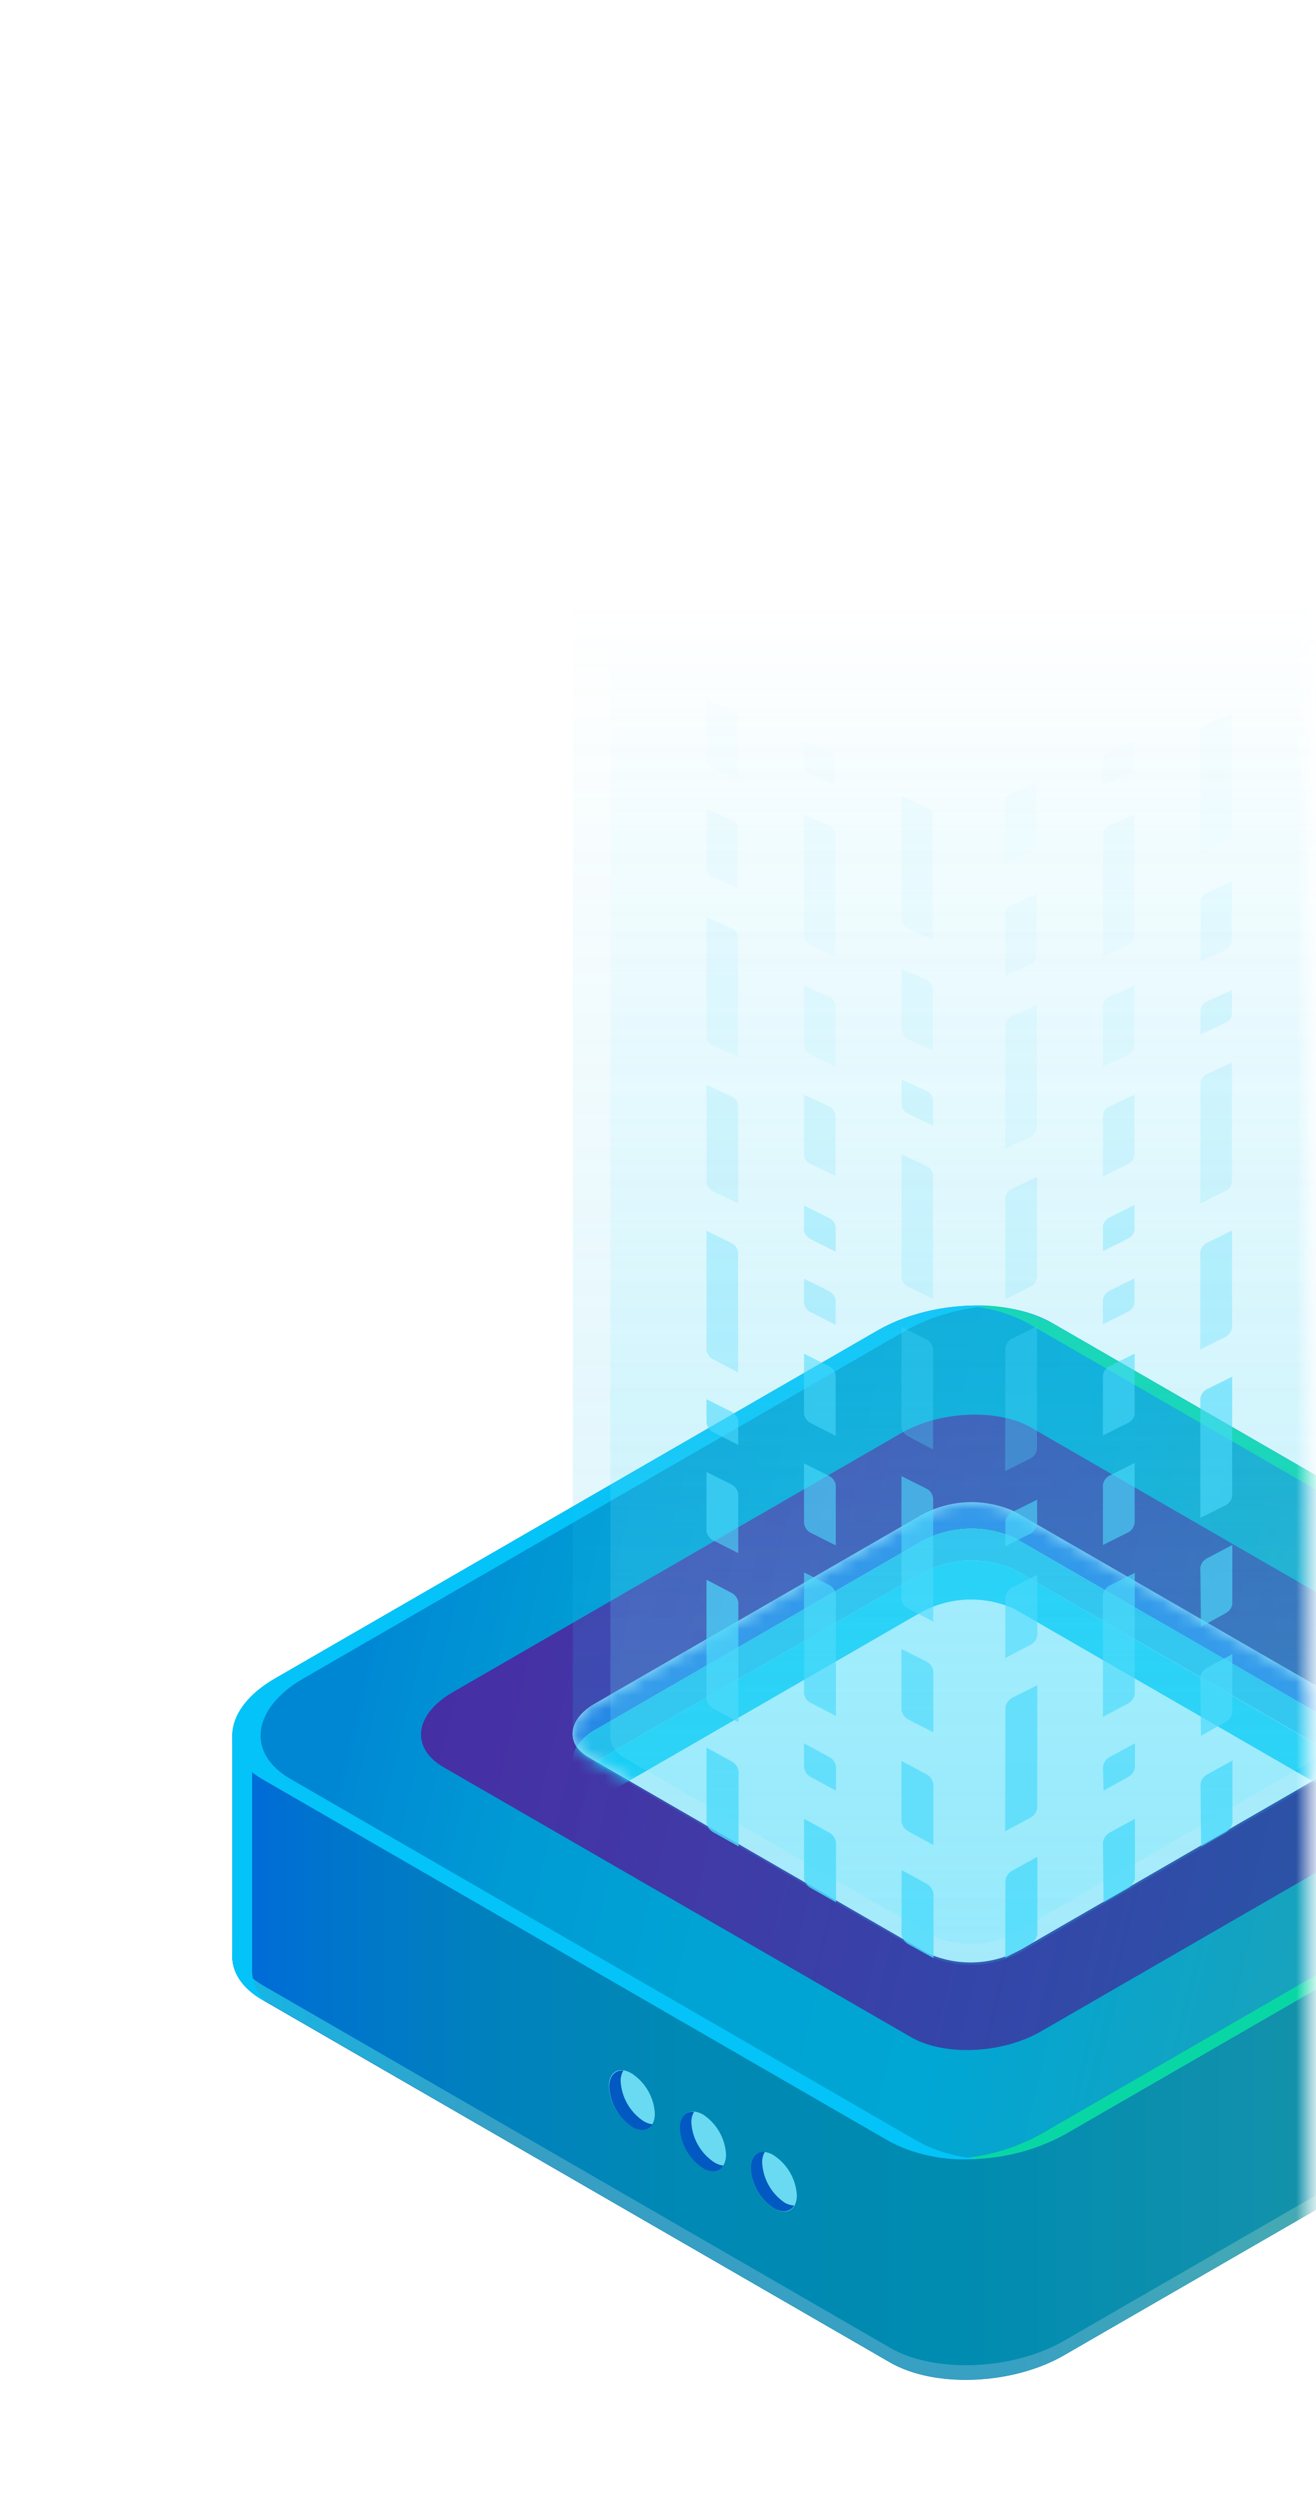 <svg width="99" height="188" viewBox="0 0 99 188" fill="none" xmlns="http://www.w3.org/2000/svg">
<mask id="mask0" mask-type="alpha" maskUnits="userSpaceOnUse" x="0" y="0" width="99" height="188">
<rect width="98.437" height="187.759" fill="#C4C4C4"/>
</mask>
<g mask="url(#mask0)">
<path d="M128.636 130.259H105.204L79.133 115.236C75.769 113.303 69.911 113.535 66.025 115.778L40.891 130.278H17.478V146.856C17.381 148.171 18.116 149.437 19.73 150.375L66.962 177.645C70.317 179.578 76.184 179.337 80.061 177.094L125.417 150.916C127.428 149.756 128.501 148.277 128.607 146.856L128.636 130.259Z" fill="url(#paint0_linear)"/>
<path d="M125.428 149.814L80.072 175.992C76.205 178.235 70.328 178.476 66.973 176.543L19.741 149.263C18.127 148.297 17.392 147.069 17.489 145.754V146.837C17.392 148.152 18.127 149.418 19.741 150.356L66.973 177.626C70.328 179.559 76.195 179.317 80.072 177.075L125.428 150.897C127.439 149.737 128.512 148.258 128.618 146.837V145.754C128.531 147.137 127.439 148.645 125.428 149.814Z" fill="url(#paint1_linear)"/>
<path d="M18.967 147.929V131.341H42.37L67.504 116.841C71.37 114.598 77.248 114.357 80.612 116.3L106.712 131.351H128.665V130.268H105.204L79.133 115.236C75.769 113.303 69.911 113.535 66.025 115.778L40.891 130.278H17.478V146.856C17.381 148.171 18.116 149.437 19.73 150.375L19.991 150.52C19.641 150.19 19.368 149.786 19.191 149.339C19.014 148.891 18.938 148.41 18.967 147.929Z" fill="#03C3F8"/>
<path d="M66.972 161.038L19.74 133.768C16.376 131.834 16.84 128.441 20.707 126.208L66.054 100.021C69.92 97.788 75.798 97.537 79.162 99.48L126.394 126.749C129.748 128.683 129.294 132.076 125.427 134.319L80.07 160.496C76.194 162.739 70.326 162.981 66.972 161.038Z" fill="url(#paint2_linear)"/>
<path d="M126.365 126.749L79.133 99.48C77.093 98.44 74.801 97.997 72.521 98.204C74.189 98.258 75.823 98.695 77.296 99.48L124.528 126.749C127.882 128.683 127.428 132.076 123.561 134.319L78.263 160.496C76.268 161.592 74.049 162.217 71.776 162.323C74.67 162.507 77.558 161.874 80.109 160.496L125.466 134.319C129.303 132.076 129.719 128.692 126.365 126.749Z" fill="#09D6A5"/>
<path style="mix-blend-mode:overlay" opacity="0.7" d="M68.53 153.178L33.362 132.878C30.858 131.428 31.177 128.905 34.058 127.242L67.824 107.745C70.724 106.082 75.074 105.898 77.578 107.348L112.745 127.648C115.249 129.089 114.93 131.612 112.04 133.275L78.264 152.772C75.364 154.435 71.024 154.619 68.53 153.178Z" fill="url(#paint3_linear)"/>
<path d="M69.776 146.866L44.294 132.153C42.487 131.109 42.709 129.253 44.797 128.074L69.264 113.951C70.336 113.351 71.535 113.013 72.762 112.962C73.99 112.912 75.212 113.151 76.33 113.661L101.812 128.364C103.619 129.417 103.397 131.264 101.299 132.443L76.843 146.566C75.77 147.165 74.572 147.504 73.345 147.556C72.118 147.608 70.895 147.372 69.776 146.866Z" fill="#C4F5FF"/>
<path d="M69.09 161.038L21.858 133.768C18.494 131.834 18.958 128.441 22.824 126.208L68.181 100.021C70.143 98.942 72.325 98.324 74.561 98.213C71.611 97.985 68.657 98.612 66.054 100.021L20.678 126.208C16.812 128.441 16.377 131.834 19.712 133.768L66.944 161.038C69.03 162.103 71.379 162.546 73.71 162.314C72.094 162.241 70.514 161.805 69.09 161.038Z" fill="#03C3F8"/>
<mask id="mask1" mask-type="alpha" maskUnits="userSpaceOnUse" x="43" y="112" width="61" height="36">
<path d="M69.776 146.866L44.294 132.153C42.487 131.109 42.709 129.253 44.797 128.074L69.264 113.951C70.336 113.351 71.535 113.013 72.762 112.962C73.99 112.912 75.212 113.151 76.33 113.661L101.812 128.364C103.619 129.417 103.397 131.264 101.299 132.443L76.843 146.566C75.77 147.165 74.572 147.504 73.345 147.556C72.118 147.608 70.895 147.372 69.776 146.866Z" fill="#6DE0F6"/>
</mask>
<g mask="url(#mask1)">
<path d="M44.787 130.066L69.263 115.933C70.337 115.336 71.535 114.998 72.762 114.948C73.989 114.898 75.211 115.135 76.33 115.643L101.821 130.356C102.172 130.556 102.475 130.829 102.71 131.158C102.856 130.921 102.95 130.655 102.983 130.379C103.017 130.103 102.991 129.822 102.907 129.557C102.822 129.292 102.682 129.048 102.494 128.842C102.307 128.636 102.077 128.473 101.821 128.364L76.33 113.651C75.211 113.144 73.989 112.906 72.762 112.957C71.535 113.007 70.337 113.344 69.263 113.941L44.787 128.074C43.163 129.041 42.68 130.327 43.395 131.351C43.742 130.811 44.221 130.369 44.787 130.066Z" fill="#267FE5"/>
<path d="M44.788 132.463L69.265 118.339C70.337 117.741 71.535 117.402 72.762 117.35C73.989 117.298 75.212 117.534 76.331 118.04L101.822 132.753C102.104 132.919 102.356 133.131 102.567 133.381C102.761 133.148 102.898 132.873 102.966 132.577C103.035 132.282 103.033 131.974 102.96 131.68C102.888 131.385 102.747 131.112 102.549 130.882C102.352 130.652 102.103 130.471 101.822 130.355L76.331 115.642C75.212 115.135 73.99 114.897 72.763 114.948C71.536 114.998 70.338 115.335 69.265 115.932L44.788 130.065C43.068 131.032 42.633 132.472 43.541 133.526C43.881 133.091 44.305 132.729 44.788 132.463Z" fill="#25BFEC"/>
<path d="M43.783 136.184C44.067 135.877 44.392 135.61 44.749 135.392L69.226 121.268C70.298 120.67 71.496 120.331 72.723 120.279C73.95 120.227 75.173 120.463 76.292 120.969L101.783 135.682C101.958 135.789 102.123 135.912 102.276 136.049C102.538 135.837 102.74 135.561 102.862 135.247C102.984 134.933 103.022 134.593 102.973 134.26C102.923 133.927 102.787 133.612 102.578 133.348C102.37 133.084 102.096 132.878 101.783 132.753L76.331 118.04C75.211 117.534 73.989 117.298 72.762 117.35C71.535 117.402 70.337 117.741 69.264 118.339L44.788 132.463C42.922 133.545 42.555 135.111 43.783 136.184Z" fill="#18D0F7"/>
</g>
<path d="M49.263 158.921C49.263 160.032 48.49 160.477 47.533 159.887C47.031 159.555 46.612 159.111 46.312 158.589C46.011 158.067 45.837 157.482 45.803 156.881C45.803 155.779 46.576 155.334 47.533 155.914C48.036 156.246 48.454 156.69 48.754 157.212C49.055 157.734 49.229 158.319 49.263 158.921Z" fill="#69DAF1"/>
<path d="M48.421 159.5C47.918 159.169 47.5 158.724 47.2 158.202C46.899 157.68 46.725 157.095 46.69 156.494C46.682 156.213 46.753 155.935 46.893 155.692C46.265 155.634 45.83 156.098 45.83 156.919C45.864 157.521 46.039 158.106 46.339 158.628C46.64 159.15 47.058 159.594 47.56 159.926C48.227 160.313 48.807 160.197 49.088 159.733C48.852 159.702 48.625 159.623 48.421 159.5Z" fill="#0259C1"/>
<path d="M54.619 161.995C54.619 163.106 53.846 163.551 52.889 162.961C52.398 162.629 51.991 162.189 51.698 161.674C51.404 161.16 51.233 160.585 51.197 159.994C51.197 158.892 51.98 158.447 52.937 159.027C53.426 159.36 53.832 159.801 54.123 160.315C54.415 160.83 54.584 161.404 54.619 161.995Z" fill="#69DAF1"/>
<path d="M59.946 165.069C59.946 166.18 59.163 166.625 58.206 166.035C57.703 165.704 57.285 165.259 56.985 164.737C56.684 164.215 56.51 163.63 56.476 163.029C56.476 161.927 57.249 161.482 58.206 162.062C58.71 162.393 59.13 162.837 59.432 163.359C59.735 163.881 59.91 164.466 59.946 165.069Z" fill="#69DAF1"/>
<path d="M53.748 162.604C53.243 162.273 52.823 161.829 52.521 161.307C52.219 160.785 52.043 160.199 52.008 159.597C52 159.316 52.07 159.038 52.211 158.795C51.592 158.737 51.148 159.201 51.148 160.032C51.184 160.633 51.361 161.216 51.663 161.736C51.965 162.257 52.384 162.699 52.888 163.029C53.554 163.416 54.125 163.309 54.415 162.836C54.178 162.807 53.951 162.727 53.748 162.604Z" fill="#0259C1"/>
<path d="M59.066 165.649C58.559 165.313 58.137 164.862 57.837 164.333C57.536 163.804 57.364 163.211 57.336 162.604C57.328 162.322 57.398 162.045 57.539 161.801C56.911 161.743 56.476 162.207 56.476 163.039C56.511 163.638 56.687 164.221 56.987 164.741C57.287 165.261 57.705 165.704 58.206 166.035C58.873 166.422 59.453 166.316 59.743 165.842C59.506 165.825 59.276 165.759 59.066 165.649Z" fill="#0259C1"/>
<path style="mix-blend-mode:lighten" opacity="0.2" d="M103.03 2.734H43.096V130.568C43.122 130.943 43.249 131.305 43.464 131.614C43.678 131.924 43.971 132.17 44.314 132.327L69.795 147.04C70.915 147.545 72.136 147.782 73.363 147.731C74.59 147.681 75.788 147.345 76.862 146.75L101.299 132.637C101.74 132.437 102.127 132.135 102.427 131.754C102.726 131.374 102.93 130.927 103.02 130.452L103.03 2.734Z" fill="url(#paint4_linear)"/>
<path style="mix-blend-mode:lighten" opacity="0.25" d="M100.187 14.924H45.918V130.616C45.946 130.957 46.063 131.283 46.259 131.564C46.454 131.844 46.72 132.067 47.03 132.211L70.085 145.522C71.096 145.982 72.201 146.198 73.311 146.153C74.421 146.107 75.504 145.802 76.475 145.261L98.621 132.472C99.015 132.295 99.361 132.028 99.631 131.692C99.902 131.356 100.089 130.961 100.178 130.539L100.187 14.924Z" fill="url(#paint5_linear)"/>
<path opacity="0.3" d="M53.603 102.186C53.486 102.116 53.385 102.023 53.306 101.911C53.228 101.799 53.174 101.672 53.148 101.539V92.539L55.082 93.505C55.2 93.57 55.302 93.661 55.379 93.772C55.457 93.883 55.507 94.01 55.526 94.143V103.192L53.603 102.186Z" fill="#4DDBFB"/>
<path opacity="0.6" d="M53.603 107.667C53.485 107.596 53.383 107.501 53.304 107.388C53.226 107.274 53.173 107.146 53.148 107.01V105.212L55.082 106.179C55.203 106.246 55.306 106.341 55.385 106.455C55.464 106.569 55.516 106.699 55.536 106.836V108.644L53.603 107.667Z" fill="#4DDBFB"/>
<path opacity="0.6" d="M53.612 115.807C53.49 115.735 53.385 115.637 53.305 115.52C53.225 115.403 53.171 115.27 53.148 115.13V110.683L55.082 111.65C55.201 111.722 55.303 111.819 55.382 111.934C55.46 112.049 55.513 112.18 55.536 112.317V116.783L53.612 115.807Z" fill="#4DDBFB"/>
<path opacity="0.3" d="M60.931 98.638C60.813 98.573 60.712 98.481 60.635 98.371C60.558 98.26 60.507 98.133 60.486 98.001V96.144L62.42 97.111C62.538 97.178 62.64 97.271 62.717 97.383C62.794 97.496 62.845 97.624 62.864 97.759V99.624L60.931 98.638Z" fill="#4DDBFB"/>
<path opacity="0.55" d="M60.941 106.981C60.822 106.91 60.721 106.815 60.642 106.701C60.564 106.588 60.511 106.459 60.486 106.324V101.79L62.42 102.757C62.536 102.828 62.636 102.924 62.713 103.037C62.789 103.151 62.841 103.279 62.864 103.414V107.967L60.941 106.981Z" fill="#4DDBFB"/>
<path opacity="0.6" d="M60.95 115.236C60.828 115.164 60.723 115.067 60.643 114.95C60.563 114.833 60.509 114.7 60.486 114.56V110.036L62.42 111.002C62.539 111.074 62.641 111.171 62.72 111.286C62.798 111.401 62.851 111.532 62.874 111.669V116.203L60.95 115.236Z" fill="#4DDBFB"/>
<path opacity="0.65" d="M60.95 128.025C60.826 127.952 60.719 127.851 60.639 127.73C60.559 127.61 60.507 127.473 60.486 127.329V118.233L62.42 119.2C62.542 119.272 62.647 119.369 62.727 119.486C62.807 119.603 62.861 119.736 62.884 119.876V129.031L60.95 128.025Z" fill="#4DDBFB"/>
<path opacity="0.7" d="M60.96 133.603C60.833 133.529 60.724 133.428 60.642 133.305C60.559 133.183 60.506 133.043 60.486 132.898V131.09L62.42 132.134C62.547 132.208 62.656 132.31 62.738 132.432C62.82 132.554 62.873 132.694 62.893 132.84V134.647L60.96 133.603Z" fill="#4DDBFB"/>
<path opacity="0.8" d="M60.97 141.955C60.842 141.878 60.733 141.774 60.65 141.65C60.566 141.527 60.511 141.387 60.486 141.24V136.755L62.42 137.818C62.546 137.896 62.653 138 62.735 138.124C62.817 138.247 62.871 138.387 62.893 138.533V143.038L60.97 141.955Z" fill="#4DDBFB"/>
<path opacity="0.7" d="M53.622 128.441C53.498 128.365 53.392 128.264 53.31 128.144C53.229 128.024 53.174 127.888 53.148 127.745V118.784L55.082 119.799C55.205 119.872 55.311 119.971 55.391 120.09C55.471 120.209 55.524 120.344 55.546 120.485V129.495L53.622 128.441Z" fill="#4DDBFB"/>
<path opacity="0.8" d="M53.632 137.76C53.504 137.683 53.395 137.579 53.312 137.455C53.228 137.332 53.173 137.192 53.148 137.045V131.409L55.082 132.463C55.208 132.539 55.316 132.642 55.399 132.764C55.482 132.885 55.539 133.023 55.565 133.168V138.843L53.632 137.76Z" fill="#4DDBFB"/>
<path opacity="0.8" d="M68.297 146.17C68.171 146.089 68.064 145.983 67.983 145.858C67.901 145.733 67.847 145.592 67.823 145.445V140.612L69.757 141.675C69.884 141.754 69.992 141.86 70.074 141.985C70.156 142.11 70.209 142.252 70.23 142.4V147.233L68.297 146.17Z" fill="#4DDBFB"/>
<path opacity="0.7" d="M68.287 137.683C68.161 137.605 68.054 137.5 67.972 137.377C67.89 137.253 67.836 137.114 67.814 136.967V132.405L69.747 133.439C69.873 133.517 69.98 133.621 70.062 133.745C70.144 133.868 70.198 134.008 70.221 134.154V138.736L68.287 137.683Z" fill="#4DDBFB"/>
<path opacity="0.65" d="M68.287 129.273C68.163 129.195 68.056 129.092 67.975 128.971C67.893 128.849 67.838 128.711 67.814 128.567V123.994L69.747 124.961C69.871 125.035 69.978 125.136 70.058 125.256C70.138 125.377 70.191 125.514 70.211 125.657V130.259L68.287 129.273Z" fill="#4DDBFB"/>
<path opacity="0.6" d="M68.278 120.93C68.154 120.857 68.049 120.758 67.968 120.639C67.888 120.52 67.835 120.385 67.814 120.244V110.993L69.747 111.959C69.867 112.032 69.97 112.131 70.049 112.247C70.127 112.364 70.179 112.497 70.201 112.636V121.926L68.278 120.93Z" fill="#4DDBFB"/>
<path opacity="0.3" d="M68.268 107.977C68.148 107.905 68.046 107.808 67.968 107.693C67.889 107.578 67.837 107.447 67.814 107.31V99.769L69.747 100.736C69.863 100.808 69.963 100.904 70.04 101.017C70.116 101.13 70.168 101.259 70.192 101.393V108.992L68.268 107.977Z" fill="#4DDBFB"/>
<path opacity="0.15" d="M68.268 96.724C68.149 96.658 68.047 96.565 67.97 96.452C67.893 96.34 67.843 96.212 67.823 96.077V86.797L69.757 87.705C69.873 87.769 69.973 87.859 70.049 87.968C70.124 88.077 70.173 88.202 70.192 88.334V97.662L68.268 96.724Z" fill="#4DDBFB"/>
<path opacity="0.15" d="M68.258 83.723C68.142 83.661 68.042 83.573 67.966 83.466C67.891 83.358 67.842 83.234 67.823 83.104V81.171L69.757 82.06C69.873 82.124 69.973 82.213 70.049 82.323C70.124 82.432 70.173 82.557 70.192 82.688V84.622L68.258 83.723Z" fill="#4DDBFB"/>
<path opacity="0.08" d="M68.249 78.106C68.135 78.045 68.037 77.958 67.963 77.853C67.889 77.747 67.841 77.625 67.823 77.497V72.838L69.757 73.708C69.872 73.767 69.971 73.853 70.045 73.96C70.119 74.066 70.166 74.188 70.182 74.317V78.986L68.249 78.106Z" fill="#4DDBFB"/>
<path opacity="0.3" d="M60.931 93.148C60.813 93.082 60.712 92.99 60.635 92.88C60.558 92.769 60.507 92.643 60.486 92.51V90.644L62.42 91.611C62.538 91.675 62.64 91.766 62.717 91.877C62.794 91.988 62.845 92.115 62.864 92.249V94.124L60.931 93.148Z" fill="#4DDBFB"/>
<path opacity="0.15" d="M60.921 87.502C60.807 87.436 60.708 87.346 60.633 87.237C60.558 87.129 60.508 87.004 60.486 86.874V82.311L62.42 83.21C62.535 83.273 62.634 83.361 62.71 83.469C62.785 83.576 62.835 83.699 62.855 83.829V88.421L60.921 87.502Z" fill="#4DDBFB"/>
<path opacity="0.08" d="M60.921 79.295C60.807 79.234 60.708 79.147 60.632 79.042C60.557 78.936 60.507 78.814 60.486 78.686V74.104L62.42 74.984C62.533 75.045 62.631 75.132 62.705 75.238C62.779 75.343 62.827 75.465 62.845 75.593V80.194L60.921 79.295Z" fill="#4DDBFB"/>
<path opacity="0.05" d="M60.912 71.059C60.8 70.999 60.703 70.913 60.629 70.809C60.555 70.705 60.507 70.586 60.486 70.46V61.267L62.42 62.108C62.531 62.166 62.626 62.25 62.699 62.352C62.771 62.455 62.818 62.573 62.835 62.697V71.929L60.912 71.059Z" fill="#4DDBFB"/>
<path opacity="0.02" d="M60.863 58.202C60.752 58.146 60.657 58.064 60.584 57.963C60.512 57.862 60.465 57.745 60.447 57.622V55.689L62.381 56.501C62.491 56.557 62.587 56.639 62.659 56.74C62.732 56.841 62.779 56.958 62.796 57.081V59.014L60.863 58.202Z" fill="#4DDBFB"/>
<path opacity="0.05" d="M68.249 69.802C68.136 69.743 68.038 69.658 67.964 69.554C67.89 69.45 67.842 69.329 67.823 69.203V59.884L69.757 60.706C69.869 60.763 69.965 60.847 70.037 60.949C70.11 61.052 70.156 61.171 70.172 61.296V70.653L68.249 69.802Z" fill="#4DDBFB"/>
<path opacity="0.02" d="M53.574 57.719C53.462 57.666 53.365 57.586 53.291 57.486C53.217 57.387 53.168 57.271 53.148 57.149V52.615L55.082 53.437C55.191 53.49 55.285 53.569 55.357 53.667C55.43 53.764 55.478 53.877 55.498 53.997V58.56L53.574 57.719Z" fill="#4DDBFB"/>
<path opacity="0.05" d="M53.574 65.936C53.462 65.877 53.366 65.793 53.292 65.691C53.219 65.588 53.169 65.47 53.148 65.346V60.822L55.082 61.663C55.192 61.721 55.288 61.803 55.361 61.904C55.435 62.005 55.485 62.12 55.507 62.243V66.786L53.574 65.936Z" fill="#4DDBFB"/>
<path opacity="0.08" d="M53.583 78.599C53.47 78.537 53.372 78.45 53.296 78.344C53.221 78.239 53.17 78.118 53.148 77.99V68.952L55.082 69.822C55.196 69.878 55.296 69.961 55.371 70.063C55.447 70.166 55.497 70.285 55.517 70.412V79.469L53.583 78.599Z" fill="#4DDBFB"/>
<path opacity="0.15" d="M53.593 89.561C53.477 89.499 53.376 89.411 53.299 89.304C53.221 89.197 53.17 89.073 53.148 88.943V81.567L55.082 82.476C55.198 82.538 55.299 82.626 55.376 82.733C55.453 82.84 55.505 82.964 55.526 83.094V90.499L53.593 89.561Z" fill="#4DDBFB"/>
<path opacity="0.3" d="M75.634 101.345C75.657 101.21 75.709 101.082 75.785 100.969C75.862 100.855 75.962 100.76 76.078 100.688L78.012 99.721V108.982C77.987 109.12 77.933 109.251 77.853 109.367C77.773 109.482 77.669 109.578 77.548 109.649L75.614 110.616L75.634 101.345Z" fill="#4DDBFB"/>
<path opacity="0.6" d="M75.634 114.405C75.656 114.266 75.708 114.133 75.786 114.016C75.865 113.9 75.968 113.801 76.088 113.728L78.021 112.762V114.627C77.998 114.767 77.945 114.9 77.865 115.017C77.785 115.134 77.68 115.232 77.557 115.304L75.624 116.271L75.634 114.405Z" fill="#4DDBFB"/>
<path opacity="0.6" d="M75.634 120.07C75.655 119.928 75.708 119.793 75.788 119.674C75.869 119.556 75.974 119.456 76.098 119.383L78.031 118.417V122.97C78.008 123.112 77.954 123.248 77.872 123.367C77.79 123.485 77.683 123.584 77.557 123.656L75.624 124.671L75.634 120.07Z" fill="#4DDBFB"/>
<path opacity="0.3" d="M82.971 97.73C82.99 97.595 83.04 97.466 83.118 97.354C83.195 97.242 83.297 97.149 83.415 97.082L85.349 96.115V97.972C85.328 98.105 85.277 98.231 85.2 98.342C85.123 98.452 85.022 98.544 84.904 98.609L82.971 99.576V97.73Z" fill="#4DDBFB"/>
<path opacity="0.55" d="M82.971 103.404C82.995 103.269 83.048 103.14 83.127 103.026C83.205 102.913 83.307 102.818 83.425 102.747L85.358 101.78V106.314C85.338 106.451 85.286 106.581 85.207 106.695C85.129 106.809 85.025 106.904 84.904 106.971L82.971 107.938V103.404Z" fill="#4DDBFB"/>
<path opacity="0.6" d="M82.971 111.64C82.994 111.503 83.046 111.372 83.125 111.257C83.203 111.142 83.306 111.045 83.425 110.973L85.358 110.007V114.531C85.337 114.67 85.284 114.802 85.206 114.919C85.128 115.036 85.025 115.134 84.904 115.207L82.971 116.174V111.64Z" fill="#4DDBFB"/>
<path opacity="0.65" d="M82.971 119.915C82.994 119.775 83.047 119.642 83.127 119.525C83.207 119.408 83.312 119.31 83.435 119.238L85.368 118.272V127.368C85.348 127.511 85.296 127.648 85.215 127.769C85.135 127.889 85.029 127.99 84.904 128.064L82.971 129.098V119.915Z" fill="#4DDBFB"/>
<path opacity="0.7" d="M82.971 132.84C82.994 132.695 83.048 132.557 83.13 132.435C83.212 132.313 83.319 132.21 83.444 132.134L85.378 131.09V132.888C85.358 133.034 85.305 133.173 85.223 133.296C85.141 133.418 85.032 133.52 84.904 133.594L83.019 134.647L82.971 132.84Z" fill="#4DDBFB"/>
<path opacity="0.8" d="M82.971 138.533C82.993 138.387 83.047 138.247 83.129 138.124C83.211 138 83.318 137.896 83.444 137.818L85.378 136.755V141.24C85.353 141.386 85.299 141.525 85.217 141.648C85.135 141.771 85.029 141.876 84.904 141.955L83.019 143.038L82.971 138.533Z" fill="#4DDBFB"/>
<path opacity="0.7" d="M75.634 128.393C75.656 128.249 75.71 128.112 75.79 127.99C75.87 127.868 75.975 127.765 76.098 127.687L78.031 126.72V135.943C78.011 136.091 77.957 136.233 77.874 136.357C77.79 136.481 77.678 136.584 77.548 136.658L75.614 137.702L75.634 128.393Z" fill="#4DDBFB"/>
<path opacity="0.8" d="M75.634 141.395C75.656 141.248 75.71 141.108 75.792 140.985C75.874 140.862 75.981 140.757 76.107 140.679L78.041 139.616V145.416C78.017 145.565 77.962 145.706 77.878 145.831C77.795 145.956 77.685 146.062 77.557 146.141L75.624 147.224L75.634 141.395Z" fill="#4DDBFB"/>
<path opacity="0.8" d="M90.309 134.145C90.329 133.999 90.382 133.859 90.464 133.737C90.546 133.615 90.655 133.513 90.782 133.439L92.716 132.376V137.045C92.691 137.192 92.636 137.332 92.552 137.455C92.469 137.579 92.36 137.683 92.232 137.76L90.357 138.833L90.309 134.145Z" fill="#4DDBFB"/>
<path opacity="0.7" d="M90.298 126.102C90.321 125.959 90.375 125.824 90.457 125.705C90.539 125.586 90.646 125.487 90.772 125.415L92.705 124.381V128.77C92.68 128.913 92.624 129.049 92.543 129.169C92.461 129.289 92.355 129.39 92.231 129.466L90.346 130.519L90.298 126.102Z" fill="#4DDBFB"/>
<path opacity="0.65" d="M90.298 117.856C90.323 117.717 90.379 117.585 90.461 117.47C90.543 117.355 90.649 117.259 90.772 117.189L92.705 116.174V120.611C92.681 120.752 92.626 120.886 92.544 121.003C92.462 121.12 92.355 121.217 92.231 121.288L90.346 122.322L90.298 117.856Z" fill="#4DDBFB"/>
<path opacity="0.6" d="M90.298 105.135C90.323 104.998 90.378 104.869 90.458 104.755C90.538 104.642 90.642 104.547 90.762 104.477L92.695 103.511V112.501C92.671 112.639 92.617 112.77 92.537 112.885C92.457 113 92.352 113.097 92.231 113.168L90.298 114.134V105.135Z" fill="#4DDBFB"/>
<path opacity="0.3" d="M90.298 94.114C90.325 93.982 90.379 93.857 90.457 93.747C90.536 93.638 90.636 93.545 90.752 93.476L92.686 92.51V99.856C92.66 99.99 92.606 100.117 92.528 100.229C92.449 100.341 92.348 100.434 92.231 100.504L90.298 101.471V94.114Z" fill="#4DDBFB"/>
<path opacity="0.15" d="M90.308 81.403C90.329 81.273 90.379 81.151 90.454 81.043C90.53 80.936 90.628 80.848 90.743 80.784L92.676 79.885V88.914C92.654 89.044 92.603 89.168 92.526 89.275C92.449 89.382 92.348 89.47 92.231 89.532L90.298 90.499L90.308 81.403Z" fill="#4DDBFB"/>
<path opacity="0.15" d="M90.309 75.931C90.327 75.802 90.376 75.68 90.452 75.574C90.528 75.468 90.628 75.381 90.744 75.322L92.677 74.442V76.279C92.656 76.407 92.606 76.529 92.531 76.635C92.456 76.74 92.356 76.827 92.242 76.888L90.309 77.787V75.931Z" fill="#4DDBFB"/>
<path opacity="0.08" d="M90.309 67.753C90.329 67.629 90.378 67.51 90.452 67.408C90.525 67.306 90.622 67.222 90.734 67.163L92.667 66.303V70.817C92.647 70.942 92.598 71.06 92.524 71.163C92.451 71.265 92.354 71.349 92.242 71.407L90.309 72.296V67.753Z" fill="#4DDBFB"/>
<path opacity="0.3" d="M82.971 92.21C82.99 92.076 83.041 91.949 83.118 91.839C83.195 91.728 83.297 91.637 83.415 91.572L85.349 90.605V92.471C85.329 92.605 85.279 92.732 85.202 92.843C85.124 92.953 85.023 93.044 84.904 93.109L82.971 94.076V92.21Z" fill="#4DDBFB"/>
<path opacity="0.15" d="M82.971 83.829C82.991 83.699 83.04 83.576 83.116 83.469C83.191 83.361 83.29 83.273 83.406 83.21L85.339 82.311V86.874C85.318 87.004 85.268 87.129 85.192 87.237C85.117 87.346 85.019 87.436 84.904 87.502L82.971 88.469V83.829Z" fill="#4DDBFB"/>
<path opacity="0.08" d="M82.972 75.603C82.99 75.475 83.038 75.353 83.112 75.247C83.185 75.141 83.283 75.055 83.397 74.993L85.33 74.124V78.696C85.312 78.825 85.263 78.948 85.187 79.053C85.111 79.159 85.011 79.246 84.895 79.305L82.962 80.204L82.972 75.603Z" fill="#4DDBFB"/>
<path opacity="0.05" d="M82.972 62.697C82.989 62.573 83.036 62.455 83.108 62.352C83.181 62.25 83.276 62.166 83.387 62.108L85.321 61.276V70.46C85.302 70.586 85.254 70.706 85.18 70.81C85.106 70.915 85.008 71 84.895 71.059L82.962 71.929L82.972 62.697Z" fill="#4DDBFB"/>
<path opacity="0.02" d="M82.971 57.1C82.988 56.977 83.035 56.861 83.108 56.76C83.18 56.659 83.276 56.577 83.386 56.52L85.32 55.708V57.642C85.302 57.765 85.255 57.882 85.183 57.983C85.11 58.083 85.015 58.166 84.904 58.222L82.971 59.053V57.1Z" fill="#4DDBFB"/>
<path opacity="0.03" d="M90.308 55.061C90.327 54.939 90.374 54.825 90.447 54.725C90.519 54.626 90.614 54.546 90.723 54.49L92.656 53.669V62.726C92.638 62.852 92.59 62.97 92.516 63.073C92.442 63.175 92.344 63.259 92.231 63.316L90.298 64.167L90.308 55.061Z" fill="#4DDBFB"/>
<path opacity="0.03" d="M75.634 60.203C75.65 60.08 75.696 59.962 75.769 59.861C75.841 59.76 75.938 59.678 76.049 59.623L77.983 58.802V63.471C77.965 63.596 77.917 63.715 77.843 63.818C77.769 63.921 77.671 64.004 77.557 64.06L75.624 64.901L75.634 60.203Z" fill="#4DDBFB"/>
<path opacity="0.05" d="M75.634 68.662C75.651 68.535 75.699 68.414 75.773 68.31C75.847 68.206 75.945 68.121 76.059 68.062L77.993 67.212V71.871C77.974 71.999 77.925 72.12 77.852 72.226C77.778 72.332 77.68 72.419 77.567 72.48L75.634 73.341V68.662Z" fill="#4DDBFB"/>
<path opacity="0.08" d="M75.634 77.033C75.654 76.905 75.704 76.783 75.78 76.678C75.855 76.572 75.954 76.485 76.069 76.424L78.002 75.554V84.854C77.982 84.984 77.931 85.109 77.854 85.216C77.776 85.324 77.675 85.412 77.557 85.472L75.624 86.381L75.634 77.033Z" fill="#4DDBFB"/>
<path opacity="0.15" d="M75.634 90.045C75.653 89.911 75.704 89.784 75.781 89.673C75.858 89.562 75.96 89.471 76.079 89.407L78.012 88.498V96.077C77.992 96.212 77.942 96.34 77.865 96.452C77.788 96.565 77.686 96.658 77.567 96.725L75.634 97.691V90.045Z" fill="#4DDBFB"/>
</g>
<defs>
<linearGradient id="paint0_linear" x1="6.961" y1="146.412" x2="142.392" y2="146.412" gradientUnits="userSpaceOnUse">
<stop offset="0.03" stop-color="#005FE7"/>
<stop offset="0.04" stop-color="#0062E4"/>
<stop offset="0.13" stop-color="#0074CD"/>
<stop offset="0.22" stop-color="#0081BD"/>
<stop offset="0.33" stop-color="#0089B4"/>
<stop offset="0.48" stop-color="#008BB1"/>
<stop offset="0.75" stop-color="#1B94A8"/>
<stop offset="1" stop-color="#399D9E"/>
</linearGradient>
<linearGradient id="paint1_linear" x1="6.962" y1="162.343" x2="142.393" y2="162.343" gradientUnits="userSpaceOnUse">
<stop stop-color="#03C3F8"/>
<stop offset="0.23" stop-color="#379FC4"/>
<stop offset="0.51" stop-color="#38A0C2"/>
<stop offset="0.78" stop-color="#4FB0A8"/>
<stop offset="1" stop-color="#09D6A5"/>
</linearGradient>
<linearGradient id="paint2_linear" x1="22.863" y1="130.648" x2="127.529" y2="156.131" gradientUnits="userSpaceOnUse">
<stop offset="0.03" stop-color="#0087D4"/>
<stop offset="0.04" stop-color="#008AD4"/>
<stop offset="0.16" stop-color="#009AD4"/>
<stop offset="0.3" stop-color="#00A3D4"/>
<stop offset="0.48" stop-color="#00A6D4"/>
<stop offset="0.75" stop-color="#1BA2BA"/>
<stop offset="1" stop-color="#399D9E"/>
</linearGradient>
<linearGradient id="paint3_linear" x1="37.335" y1="130.626" x2="115.261" y2="149.59" gradientUnits="userSpaceOnUse">
<stop stop-color="#630692"/>
<stop offset="0.23" stop-color="#5B0E94"/>
<stop offset="0.59" stop-color="#432399"/>
<stop offset="1" stop-color="#2142A1"/>
</linearGradient>
<linearGradient id="paint4_linear" x1="73.053" y1="147.746" x2="73.053" y2="2.734" gradientUnits="userSpaceOnUse">
<stop stop-color="#25BFEC"/>
<stop offset="0.71" stop-color="#25BFEC" stop-opacity="0"/>
</linearGradient>
<linearGradient id="paint5_linear" x1="73.053" y1="146.16" x2="73.053" y2="14.924" gradientUnits="userSpaceOnUse">
<stop stop-color="#70E8FC"/>
<stop offset="0.75" stop-color="#70E8FC" stop-opacity="0"/>
</linearGradient>
</defs>
</svg>
